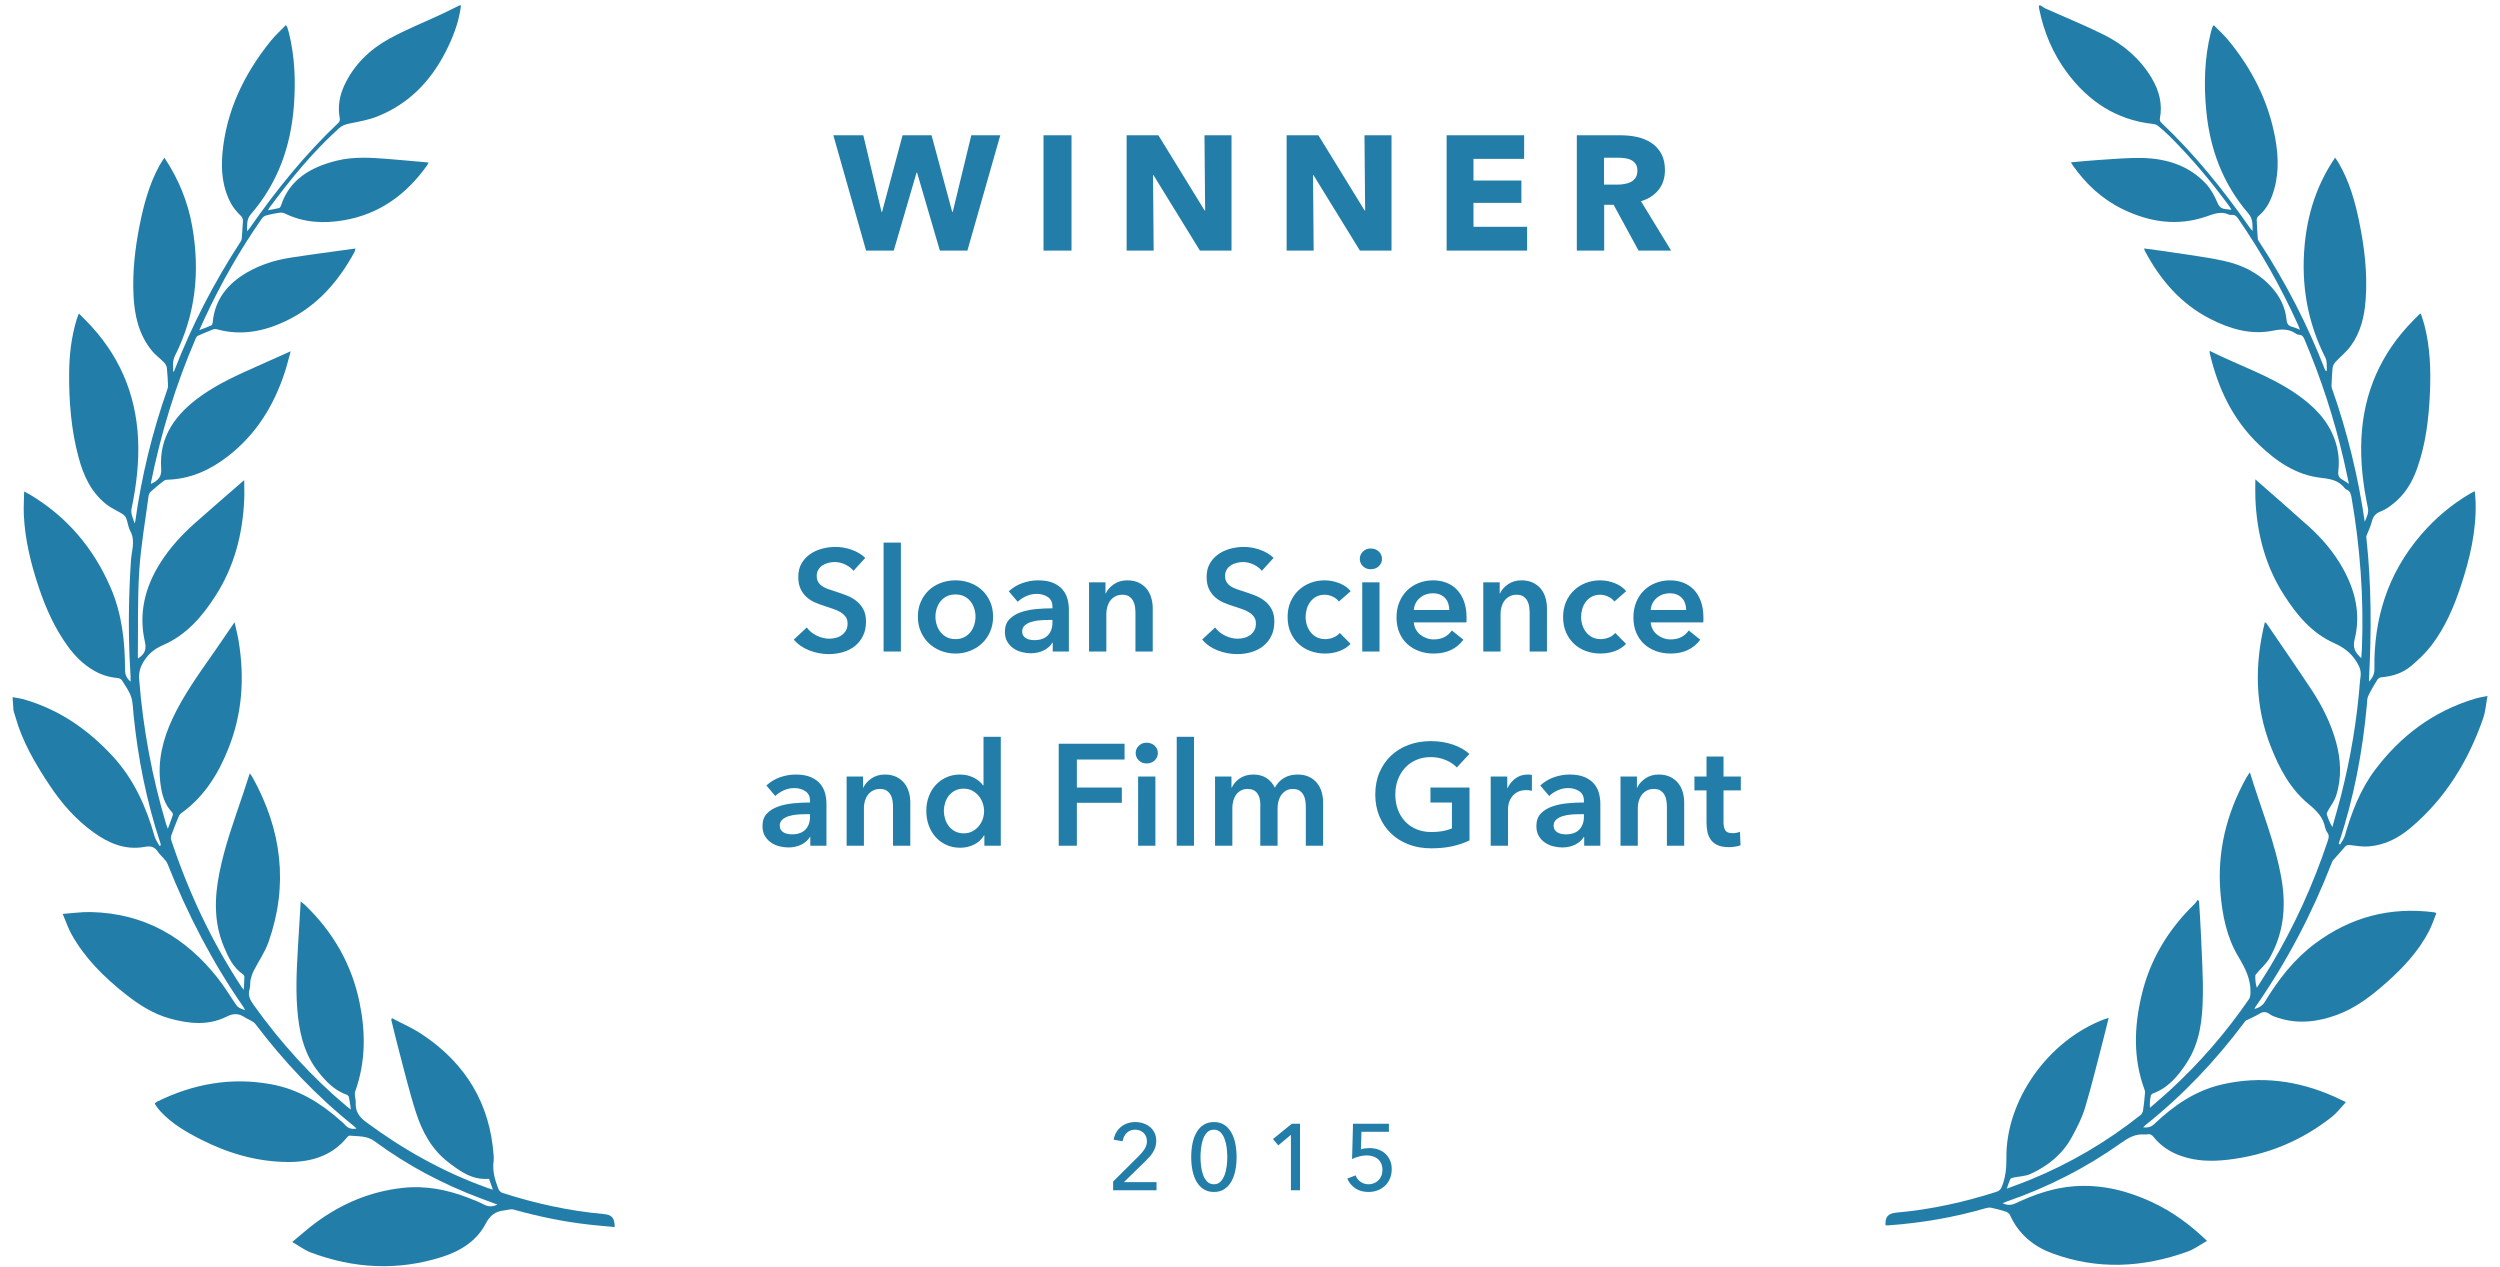 <?xml version="1.0" encoding="UTF-8"?>
<svg width="146px" height="74px" viewBox="0 0 146 74" version="1.1" xmlns="http://www.w3.org/2000/svg" xmlns:xlink="http://www.w3.org/1999/xlink">
    <!-- Generator: Sketch 42 (36781) - http://www.bohemiancoding.com/sketch -->
    <title>Sloan</title>
    <desc>Created with Sketch.</desc>
    <defs></defs>
    <g id="Cloud-v2" stroke="none" stroke-width="1" fill="none" fill-rule="evenodd">
        <g id="Home" transform="translate(-92, -95)" fill="#227EA8">
            <g id="Sloan" transform="translate(90, 95)">
                <g id="Leaves">
                    <path d="M31.505,1.098 C31.316,2.067 30.9,2.956 30.383,3.8 C29.405,5.399 28.063,6.618 26.192,7.222 C25.658,7.395 25.078,7.45 24.514,7.527 C24.279,7.56 24.085,7.609 23.895,7.759 C22.247,9.051 20.839,10.557 19.499,12.128 C19.483,12.148 19.473,12.172 19.431,12.245 C19.67,12.216 19.873,12.199 20.073,12.163 C20.12,12.155 20.174,12.092 20.194,12.043 C20.799,10.543 22.078,9.906 23.63,9.636 C24.664,9.455 25.691,9.606 26.714,9.759 C27.461,9.87 28.206,9.996 28.979,10.119 C28.936,10.186 28.905,10.245 28.864,10.296 C27.567,11.862 25.946,12.917 23.814,13.136 C22.602,13.261 21.438,13.112 20.374,12.49 C20.285,12.438 20.153,12.43 20.043,12.438 C19.796,12.457 19.549,12.49 19.307,12.538 C19.214,12.556 19.107,12.614 19.05,12.685 C17.634,14.435 16.398,16.296 15.315,18.249 C15.199,18.457 15.087,18.667 14.935,18.949 C15.222,18.861 15.445,18.802 15.659,18.721 C15.707,18.702 15.739,18.609 15.75,18.545 C15.963,17.226 16.782,16.343 17.997,15.76 C18.787,15.38 19.641,15.178 20.519,15.102 C21.787,14.994 23.058,14.921 24.364,14.83 C24.334,14.921 24.327,14.98 24.297,15.027 C23.253,16.66 21.933,18.01 20.035,18.762 C18.705,19.289 17.354,19.462 15.964,18.971 C15.894,18.946 15.801,18.945 15.73,18.967 C15.425,19.061 15.124,19.165 14.825,19.275 C14.774,19.293 14.729,19.351 14.703,19.401 C13.339,22.038 12.285,24.784 11.502,27.625 C11.495,27.649 11.505,27.676 11.508,27.701 C11.521,27.699 11.532,27.7 11.54,27.696 C11.922,27.531 12.152,27.342 12.151,26.848 C12.147,24.978 13.234,23.71 14.825,22.754 C15.862,22.131 16.996,21.712 18.133,21.298 C18.794,21.056 19.455,20.814 20.174,20.552 C20.022,20.977 19.897,21.377 19.738,21.766 C18.977,23.629 17.847,25.233 16.103,26.404 C15.002,27.143 13.809,27.594 12.435,27.533 C12.341,27.528 12.232,27.595 12.147,27.653 C11.908,27.816 11.672,27.985 11.447,28.165 C11.379,28.22 11.323,28.314 11.306,28.398 C11.012,29.844 10.65,31.282 10.455,32.74 C10.232,34.409 10.159,36.095 10.022,37.774 C10.02,37.79 10.031,37.807 10.037,37.823 C10.454,37.587 10.566,37.333 10.496,36.877 C10.237,35.199 10.721,33.699 11.73,32.331 C12.344,31.498 13.097,30.786 13.926,30.149 C14.908,29.395 15.901,28.654 16.941,27.868 C16.914,28.277 16.904,28.649 16.861,29.017 C16.629,31.001 16.02,32.859 14.79,34.503 C13.938,35.642 12.955,36.651 11.538,37.151 C11.033,37.329 10.67,37.582 10.359,38.009 C10.112,38.348 10.006,38.655 10.01,39.056 C10.035,41.945 10.365,44.799 10.997,47.624 C11.012,47.691 11.037,47.756 11.073,47.871 C11.202,47.582 11.317,47.336 11.419,47.085 C11.437,47.041 11.413,46.963 11.38,46.923 C10.972,46.428 10.865,45.843 10.826,45.242 C10.738,43.886 11.14,42.643 11.8,41.458 C12.548,40.116 13.539,38.935 14.507,37.738 C14.928,37.217 15.339,36.69 15.801,36.109 C15.861,36.521 15.928,36.877 15.962,37.236 C16.161,39.381 15.882,41.453 14.933,43.428 C14.237,44.876 13.329,46.152 11.892,47.033 C11.81,47.083 11.757,47.191 11.712,47.282 C11.551,47.606 11.395,47.933 11.249,48.264 C11.213,48.345 11.199,48.451 11.221,48.536 C12.009,51.626 13.154,54.588 14.726,57.399 C14.745,57.434 14.774,57.464 14.843,57.557 C14.877,57.262 14.908,57.031 14.927,56.8 C14.93,56.756 14.902,56.694 14.866,56.666 C14.307,56.221 14.071,55.604 13.857,54.974 C13.365,53.525 13.503,52.085 13.897,50.642 C14.323,49.084 14.985,47.608 15.607,46.118 C15.76,45.751 15.905,45.382 16.07,44.975 C16.126,45.067 16.176,45.134 16.21,45.207 C17.705,48.399 17.884,51.63 16.473,54.885 C16.226,55.454 15.815,55.958 15.493,56.498 C15.396,56.66 15.324,56.84 15.272,57.019 C15.223,57.187 15.249,57.378 15.184,57.537 C15.036,57.898 15.167,58.182 15.358,58.492 C16.763,60.776 18.409,62.884 20.363,64.772 C20.419,64.826 20.48,64.876 20.593,64.975 C20.57,64.69 20.558,64.468 20.528,64.247 C20.52,64.191 20.465,64.118 20.411,64.095 C19.708,63.787 19.256,63.238 18.848,62.645 C18.167,61.656 17.945,60.55 17.891,59.393 C17.827,58.026 17.993,56.676 18.165,55.325 C18.276,54.448 18.395,53.571 18.516,52.648 C18.607,52.733 18.687,52.798 18.755,52.873 C20.293,54.575 21.232,56.532 21.531,58.764 C21.769,60.537 21.651,62.264 20.918,63.934 C20.833,64.127 20.927,64.383 20.9,64.606 C20.84,65.101 21.042,65.438 21.435,65.773 C23.484,67.521 25.719,68.993 28.222,70.092 C28.305,70.128 28.389,70.16 28.537,70.221 C28.469,69.969 28.413,69.767 28.359,69.571 C27.38,69.585 26.736,69.036 26.099,68.482 C25.139,67.648 24.652,66.553 24.367,65.391 C24.047,64.087 23.831,62.759 23.576,61.44 C23.477,60.925 23.396,60.406 23.307,59.89 C23.327,59.867 23.347,59.844 23.366,59.821 C23.932,60.176 24.534,60.489 25.057,60.893 C27.492,62.774 28.712,65.22 28.721,68.207 C28.721,68.32 28.723,68.437 28.699,68.548 C28.574,69.115 28.697,69.661 28.863,70.2 C28.891,70.294 28.981,70.404 29.072,70.441 C30.94,71.193 32.865,71.762 34.867,72.086 C35.366,72.167 35.515,72.342 35.484,72.894 C34.975,72.81 34.47,72.733 33.968,72.641 C32.497,72.37 31.068,71.962 29.665,71.464 C29.502,71.406 29.293,71.467 29.106,71.474 C28.58,71.493 28.257,71.719 27.976,72.176 C27.395,73.123 26.429,73.653 25.337,73.922 C22.681,74.576 20.119,74.259 17.664,73.132 C17.314,72.971 17.018,72.707 16.634,72.449 C17.154,72.078 17.594,71.735 18.064,71.435 C19.653,70.419 21.395,69.818 23.319,69.747 C24.633,69.699 25.858,70.03 27.027,70.573 C27.342,70.719 27.659,70.866 27.952,71.047 C28.203,71.201 28.441,71.227 28.742,71.106 C28.415,70.958 28.11,70.821 27.806,70.682 C25.636,69.694 23.641,68.446 21.85,66.922 C21.41,66.547 20.914,66.577 20.421,66.489 C20.374,66.48 20.301,66.528 20.263,66.569 C19.309,67.595 18.073,67.878 16.702,67.772 C14.896,67.633 13.262,67.021 11.738,66.11 C10.905,65.612 10.112,65.073 9.505,64.322 C9.421,64.218 9.349,64.105 9.276,63.993 C9.243,63.943 9.221,63.885 9.187,63.816 C9.246,63.78 9.294,63.74 9.35,63.717 C11.523,62.833 13.754,62.585 16.059,63.178 C17.609,63.577 18.837,64.451 19.913,65.549 C20.001,65.639 20.099,65.722 20.172,65.823 C20.327,66.038 20.532,66.138 20.842,66.106 C20.783,66.041 20.74,65.984 20.687,65.936 C18.631,64.044 16.891,61.915 15.382,59.608 C15.258,59.418 14.985,59.319 14.788,59.17 C14.46,58.921 14.169,58.871 13.735,59.052 C12.632,59.514 11.51,59.32 10.42,58.934 C9.448,58.59 8.653,57.991 7.917,57.319 C6.73,56.235 5.687,55.044 5.018,53.597 C4.846,53.224 4.746,52.821 4.601,52.401 C5.191,52.401 5.715,52.36 6.232,52.407 C9.392,52.697 11.683,54.294 13.367,56.769 C13.682,57.232 13.946,57.727 14.221,58.213 C14.417,58.558 14.408,58.562 14.834,58.757 C14.798,58.672 14.78,58.613 14.749,58.56 C13.118,55.824 11.873,52.934 10.916,49.927 C10.831,49.657 10.56,49.445 10.411,49.188 C10.238,48.889 10.044,48.785 9.653,48.83 C8.508,48.96 7.569,48.473 6.738,47.784 C5.744,46.961 4.986,45.955 4.364,44.86 C3.617,43.546 2.947,42.199 2.644,40.717 C2.619,40.597 2.589,40.479 2.561,40.36 L2.561,39.57 C2.782,39.629 3.011,39.671 3.224,39.749 C5.25,40.491 6.831,41.776 8.136,43.396 C9.303,44.845 9.904,46.518 10.273,48.284 C10.313,48.476 10.434,48.652 10.517,48.835 C10.543,48.826 10.569,48.816 10.595,48.806 C10.591,48.764 10.591,48.721 10.58,48.68 C9.937,46.181 9.618,43.642 9.538,41.073 C9.527,40.723 9.555,40.361 9.468,40.027 C9.379,39.685 9.179,39.366 9.01,39.047 C8.97,38.972 8.861,38.899 8.773,38.885 C8.261,38.806 7.798,38.623 7.38,38.335 C6.802,37.937 6.359,37.423 5.996,36.845 C5.3,35.735 4.86,34.528 4.536,33.28 C4.17,31.871 3.925,30.443 3.961,28.986 C3.972,28.552 4.032,28.119 4.074,27.635 C4.211,27.72 4.289,27.764 4.361,27.814 C6.479,29.279 7.888,31.232 8.716,33.575 C9.276,35.157 9.339,36.794 9.225,38.442 C9.205,38.722 9.291,38.943 9.501,39.146 C9.539,38.655 9.526,38.165 9.541,37.677 C9.599,35.799 9.763,33.929 10.019,32.065 C10.095,31.513 10.363,30.966 10.101,30.385 C9.99,30.14 9.986,29.853 9.906,29.593 C9.874,29.493 9.778,29.397 9.687,29.33 C9.402,29.123 9.077,28.96 8.82,28.727 C7.967,27.954 7.595,26.949 7.386,25.88 C7.064,24.238 7.049,22.581 7.178,20.921 C7.259,19.868 7.452,18.833 7.831,17.836 C7.872,17.728 7.925,17.624 7.987,17.486 C8.137,17.66 8.248,17.788 8.359,17.917 C10.14,19.985 10.981,22.359 10.926,25.026 C10.897,26.404 10.638,27.747 10.262,29.072 C10.177,29.369 10.309,29.618 10.375,29.937 C10.413,29.87 10.42,29.863 10.421,29.855 C10.969,27.251 11.774,24.721 12.835,22.264 C12.863,22.201 12.885,22.131 12.886,22.064 C12.895,21.714 12.908,21.364 12.892,21.015 C12.887,20.901 12.821,20.773 12.744,20.681 C12.538,20.435 12.279,20.225 12.096,19.966 C11.386,18.962 11.219,17.821 11.245,16.645 C11.275,15.279 11.522,13.941 11.88,12.62 C12.204,11.427 12.603,10.262 13.282,9.201 C13.375,9.056 13.486,8.921 13.604,8.761 C14.353,10.077 14.793,11.432 14.945,12.874 C15.224,15.51 14.798,18.018 13.414,20.343 C13.236,20.643 13.267,20.937 13.239,21.281 C13.286,21.233 13.309,21.219 13.318,21.199 C14.52,18.644 15.985,16.232 17.704,13.96 C17.74,13.912 17.773,13.854 17.781,13.798 C17.831,13.469 17.867,13.138 17.919,12.81 C17.942,12.662 17.912,12.56 17.802,12.436 C17.608,12.218 17.426,11.975 17.306,11.715 C16.869,10.768 16.843,9.769 17,8.768 C17.387,6.313 18.575,4.222 20.285,2.382 C20.566,2.079 20.901,1.822 21.226,1.53 C21.268,1.608 21.286,1.629 21.292,1.653 C21.317,1.755 21.344,1.858 21.362,1.961 C21.617,3.404 21.571,4.846 21.357,6.288 C21.013,8.606 20.122,10.687 18.412,12.406 C18.117,12.702 18.163,13.04 18.117,13.379 C18.197,13.32 18.254,13.252 18.31,13.184 C19.99,11.105 21.805,9.145 23.898,7.427 C23.953,7.382 23.994,7.279 23.985,7.209 C23.898,6.513 24.053,5.864 24.396,5.253 C25.032,4.122 26,3.294 27.192,2.745 C28.217,2.273 29.306,1.925 30.365,1.517 C30.711,1.384 31.051,1.238 31.394,1.098 L31.505,1.098 Z" id="Fill-1" transform="translate(19.024, 37.678) rotate(-4) translate(-19.024, -37.678) "></path>
                    <path d="M118.6,1.098 C118.701,1.152 118.797,1.218 118.903,1.258 C120.064,1.683 121.243,2.065 122.382,2.536 C123.595,3.036 124.613,3.803 125.354,4.864 C125.848,5.57 126.107,6.342 126.001,7.203 C125.992,7.273 126.033,7.375 126.089,7.421 C128.179,9.137 129.992,11.096 131.671,13.172 C131.726,13.24 131.783,13.307 131.862,13.365 C131.822,13.015 131.848,12.674 131.547,12.371 C129.934,10.742 129.048,8.78 128.678,6.588 C128.418,5.046 128.348,3.503 128.621,1.955 C128.639,1.852 128.666,1.749 128.692,1.647 C128.698,1.624 128.717,1.603 128.758,1.535 C129.062,1.805 129.374,2.047 129.642,2.327 C131.176,3.932 132.267,5.771 132.805,7.886 C133.092,9.015 133.184,10.154 132.836,11.293 C132.7,11.737 132.489,12.139 132.142,12.473 C132.087,12.525 132.048,12.625 132.055,12.697 C132.092,13.071 132.143,13.443 132.198,13.815 C132.206,13.871 132.255,13.924 132.292,13.973 C134.004,16.236 135.462,18.638 136.656,21.184 C136.663,21.199 136.677,21.211 136.759,21.22 C136.718,20.967 136.749,20.675 136.625,20.467 C135.419,18.455 134.9,16.288 134.95,13.987 C134.99,12.154 135.407,10.409 136.368,8.761 C136.458,8.877 136.545,8.975 136.616,9.082 C137.294,10.091 137.7,11.206 138.022,12.353 C138.442,13.848 138.734,15.363 138.727,16.917 C138.724,17.883 138.574,18.829 138.044,19.673 C137.82,20.028 137.494,20.325 137.227,20.658 C137.152,20.752 137.087,20.879 137.082,20.993 C137.066,21.341 137.08,21.691 137.087,22.04 C137.088,22.099 137.101,22.162 137.125,22.217 C138.196,24.685 139.006,27.229 139.579,29.851 C139.661,29.585 139.792,29.334 139.707,29.037 C139.33,27.713 139.072,26.371 139.044,24.995 C138.99,22.331 139.829,19.959 141.611,17.895 C141.711,17.78 141.809,17.664 141.909,17.549 C141.92,17.536 141.938,17.528 141.994,17.488 C142.083,17.714 142.179,17.926 142.252,18.144 C142.685,19.434 142.818,20.767 142.852,22.111 C142.889,23.606 142.817,25.094 142.409,26.547 C142.18,27.363 141.802,28.111 141.146,28.701 C140.947,28.881 140.731,29.064 140.487,29.174 C140.179,29.312 140.042,29.506 139.989,29.819 C139.94,30.113 139.815,30.395 139.729,30.685 C139.718,30.723 139.737,30.77 139.745,30.813 C140.23,33.525 140.423,36.26 140.467,39.007 C140.468,39.038 140.477,39.07 140.489,39.146 C140.671,38.894 140.768,38.678 140.743,38.394 C140.489,35.482 141.119,32.784 142.918,30.371 C143.672,29.36 144.57,28.487 145.629,27.764 C145.688,27.723 145.752,27.688 145.863,27.621 C145.898,27.851 145.938,28.05 145.958,28.251 C146.123,29.941 145.85,31.592 145.432,33.225 C145.113,34.471 144.69,35.689 143.969,36.782 C143.664,37.245 143.277,37.668 142.875,38.06 C142.42,38.502 141.837,38.747 141.187,38.842 C141.106,38.854 141.001,38.919 140.966,38.986 C140.794,39.315 140.623,39.646 140.491,39.989 C140.431,40.147 140.453,40.335 140.449,40.51 C140.389,43.27 140.07,46 139.378,48.686 C139.374,48.701 139.38,48.72 139.451,48.766 C139.534,48.592 139.655,48.425 139.694,48.243 C139.994,46.844 140.4,45.479 141.196,44.255 C142.537,42.193 144.329,40.614 146.726,39.709 C146.929,39.632 147.145,39.583 147.439,39.497 C147.384,39.974 147.388,40.416 147.276,40.828 C146.593,43.337 145.432,45.612 143.509,47.485 C142.856,48.122 142.082,48.607 141.135,48.749 C140.786,48.801 140.42,48.769 140.064,48.748 C139.917,48.739 139.831,48.755 139.744,48.876 C139.543,49.157 139.321,49.425 139.111,49.701 C139.08,49.743 139.064,49.796 139.049,49.847 C138.107,52.892 136.833,55.805 135.184,58.568 C135.167,58.595 135.161,58.627 135.14,58.686 C135.416,58.587 135.597,58.455 135.72,58.215 C136.41,56.876 137.238,55.626 138.415,54.616 C140.352,52.953 142.615,52.161 145.232,52.322 C145.25,52.323 145.266,52.334 145.346,52.361 C145.229,52.721 145.138,53.094 144.987,53.444 C144.463,54.653 143.638,55.674 142.708,56.622 C141.9,57.446 141.04,58.216 139.95,58.701 C138.872,59.182 137.749,59.399 136.566,59.11 C136.388,59.067 136.2,59.019 136.051,58.925 C135.825,58.781 135.651,58.795 135.438,58.949 C135.213,59.112 134.954,59.233 134.715,59.379 C134.665,59.409 134.629,59.467 134.596,59.517 C133.094,61.846 131.34,63.984 129.271,65.884 C129.227,65.925 129.19,65.973 129.135,66.034 C129.413,66.049 129.604,65.981 129.78,65.787 C130.821,64.646 132.01,63.688 133.554,63.215 C135.777,62.536 137.972,62.679 140.137,63.462 C140.349,63.539 140.558,63.626 140.847,63.739 C140.576,64.072 140.371,64.398 140.092,64.652 C138.419,66.174 136.447,67.162 134.168,67.583 C133.262,67.751 132.358,67.792 131.457,67.545 C130.803,67.365 130.239,67.047 129.79,66.559 C129.681,66.441 129.574,66.38 129.41,66.424 C129.358,66.438 129.301,66.446 129.246,66.445 C128.714,66.437 128.33,66.693 127.94,67.013 C125.995,68.611 123.847,69.912 121.497,70.908 C121.424,70.939 121.354,70.977 121.257,71.024 C121.545,71.143 121.77,71.114 122.023,70.973 C123.07,70.389 124.166,69.914 125.381,69.743 C126.958,69.522 128.467,69.79 129.929,70.345 C131.166,70.815 132.262,71.501 133.32,72.39 C132.94,72.638 132.614,72.923 132.23,73.092 C129.681,74.215 127.043,74.538 124.324,73.735 C123.182,73.398 122.291,72.724 121.736,71.686 C121.691,71.602 121.571,71.527 121.47,71.501 C121.186,71.43 120.895,71.377 120.603,71.337 C120.502,71.324 120.386,71.353 120.287,71.389 C118.483,72.053 116.621,72.506 114.71,72.78 C114.648,72.789 114.585,72.788 114.525,72.791 C114.462,72.296 114.632,72.084 115.115,72.006 C117.115,71.686 119.039,71.118 120.904,70.366 C121.002,70.326 121.097,70.21 121.131,70.11 C121.321,69.555 121.346,68.992 121.296,68.406 C121.007,65.042 123.232,61.369 126.42,59.901 C126.494,59.867 126.571,59.839 126.683,59.794 C126.606,60.228 126.539,60.638 126.462,61.045 C126.206,62.407 125.976,63.774 125.673,65.127 C125.538,65.729 125.284,66.314 125.026,66.883 C124.561,67.908 123.764,68.669 122.753,69.214 C122.469,69.367 122.111,69.395 121.789,69.487 C121.722,69.506 121.629,69.544 121.609,69.596 C121.545,69.755 121.509,69.925 121.443,70.162 C121.927,69.939 122.343,69.759 122.749,69.558 C125.025,68.437 127.081,67.024 128.928,65.335 C129.003,65.267 129.054,65.147 129.062,65.047 C129.09,64.724 129.096,64.4 129.103,64.075 C129.105,63.999 129.1,63.915 129.069,63.847 C128.266,62.07 128.2,60.227 128.507,58.348 C128.848,56.257 129.773,54.426 131.213,52.821 C131.283,52.743 131.33,52.647 131.387,52.559 C131.415,52.583 131.443,52.606 131.471,52.629 C131.553,53.269 131.646,53.908 131.716,54.549 C131.849,55.751 132.017,56.953 132.08,58.159 C132.152,59.52 132.101,60.882 131.394,62.13 C130.951,62.912 130.438,63.632 129.554,64.029 C129.507,64.05 129.461,64.116 129.454,64.165 C129.426,64.388 129.411,64.612 129.453,64.867 C129.804,64.514 130.163,64.168 130.505,63.808 C132.156,62.07 133.579,60.175 134.781,58.131 C134.844,58.024 134.846,57.872 134.84,57.742 C134.809,56.973 134.436,56.345 133.994,55.714 C133.219,54.608 132.881,53.337 132.681,52.036 C132.318,49.672 132.711,47.41 133.726,45.237 C133.774,45.136 133.837,45.041 133.907,44.917 C134.695,46.977 135.682,48.924 136.193,51.037 C136.576,52.615 136.526,54.153 135.823,55.639 C135.665,55.974 135.38,56.255 135.157,56.562 C135.113,56.622 135.049,56.692 135.052,56.754 C135.063,56.978 135.098,57.201 135.192,57.441 C135.415,57.027 135.646,56.616 135.859,56.197 C137.105,53.753 138.056,51.207 138.731,48.568 C138.775,48.397 138.79,48.251 138.662,48.104 C138.594,48.025 138.541,47.922 138.515,47.823 C138.365,47.247 137.962,46.886 137.473,46.539 C136.319,45.719 135.61,44.568 135.025,43.341 C133.923,41.027 133.738,38.617 134.168,36.114 C134.216,36.141 134.253,36.151 134.271,36.174 C135.233,37.395 136.207,38.608 137.152,39.841 C137.843,40.744 138.421,41.715 138.797,42.778 C139.162,43.809 139.289,44.868 139.025,45.938 C138.947,46.253 138.749,46.542 138.611,46.844 C138.581,46.91 138.539,46.996 138.561,47.052 C138.654,47.296 138.769,47.533 138.934,47.77 C139.06,47.155 139.197,46.542 139.309,45.925 C139.718,43.675 139.939,41.408 139.952,39.123 C139.953,39.071 139.955,39.018 139.961,38.966 C139.997,38.637 139.91,38.377 139.701,38.079 C139.339,37.566 138.891,37.268 138.292,37.047 C136.942,36.552 136.008,35.565 135.19,34.472 C133.951,32.815 133.335,30.943 133.113,28.941 C133.074,28.588 133.062,28.233 133.033,27.827 C134.179,28.701 135.277,29.523 136.356,30.368 C137.171,31.007 137.886,31.742 138.453,32.594 C139.3,33.863 139.738,35.245 139.468,36.746 C139.378,37.244 139.556,37.518 139.932,37.811 C139.932,37.609 139.937,37.424 139.931,37.24 C139.837,34.269 139.414,31.339 138.698,28.446 C138.653,28.264 138.587,28.12 138.391,28.053 C138.349,28.038 138.305,28.011 138.277,27.979 C137.912,27.558 137.427,27.494 136.882,27.473 C135.396,27.414 134.201,26.702 133.12,25.807 C131.451,24.427 130.473,22.641 129.859,20.653 C129.849,20.621 129.854,20.585 129.85,20.528 C131.594,21.253 133.433,21.717 135.05,22.671 C136.121,23.303 137.026,24.078 137.511,25.223 C137.753,25.793 137.862,26.388 137.833,26.996 C137.821,27.247 137.886,27.392 138.114,27.495 C138.23,27.546 138.335,27.618 138.504,27.715 C138.357,27.21 138.232,26.758 138.094,26.309 C137.371,23.959 136.452,21.681 135.327,19.477 C135.254,19.333 135.182,19.224 134.992,19.229 C134.931,19.231 134.861,19.208 134.809,19.177 C134.372,18.912 133.94,18.96 133.456,19.093 C132.177,19.444 130.95,19.169 129.772,18.671 C127.947,17.899 126.668,16.568 125.665,14.968 C125.647,14.94 125.641,14.905 125.614,14.828 C125.958,14.85 126.274,14.865 126.589,14.891 C127.818,14.994 129.056,15.051 130.275,15.222 C131.382,15.378 132.4,15.79 133.208,16.58 C133.732,17.092 134.081,17.69 134.198,18.393 C134.238,18.632 134.328,18.754 134.571,18.795 C134.704,18.817 134.831,18.867 135.021,18.922 C134.957,18.791 134.92,18.708 134.877,18.628 C133.751,16.541 132.449,14.558 130.955,12.69 C130.855,12.565 130.759,12.492 130.592,12.518 C130.538,12.527 130.475,12.533 130.427,12.514 C129.933,12.323 129.533,12.533 129.088,12.721 C127.455,13.411 125.812,13.274 124.204,12.627 C122.953,12.124 121.952,11.304 121.125,10.287 C121.087,10.24 121.054,10.189 120.997,10.11 C121.557,10.022 122.086,9.926 122.62,9.856 C123.459,9.746 124.299,9.605 125.143,9.565 C126.573,9.498 127.9,9.825 128.952,10.807 C129.266,11.1 129.504,11.486 129.698,11.866 C129.819,12.104 129.955,12.198 130.205,12.202 C130.305,12.204 130.405,12.214 130.543,12.223 C130.488,12.144 130.454,12.086 130.412,12.036 C129.259,10.662 128.009,9.374 126.644,8.188 C126.413,7.988 126.166,7.802 125.916,7.624 C125.842,7.571 125.732,7.544 125.637,7.54 C123.448,7.458 121.76,6.47 120.408,4.901 C119.496,3.842 118.889,2.628 118.524,1.305 C118.505,1.238 118.5,1.167 118.489,1.098 L118.6,1.098 Z" id="Fill-4" transform="translate(130.976, 37.639) rotate(4) translate(-130.976, -37.639) "></path>
                </g>
                <g id="Text" transform="translate(46.463, 7.683)">
                    <path d="M5.38,25.654 C5.267,25.508 5.109,25.386 4.904,25.288 C4.699,25.189 4.493,25.14 4.286,25.14 C4.162,25.14 4.039,25.156 3.915,25.187 C3.792,25.218 3.68,25.265 3.579,25.33 C3.478,25.394 3.395,25.478 3.331,25.582 C3.266,25.686 3.234,25.811 3.234,25.957 C3.234,26.091 3.262,26.206 3.318,26.302 C3.374,26.397 3.451,26.478 3.549,26.546 C3.648,26.613 3.767,26.672 3.907,26.722 C4.047,26.773 4.201,26.823 4.37,26.874 C4.56,26.935 4.758,27.006 4.963,27.084 C5.168,27.163 5.356,27.266 5.527,27.395 C5.698,27.525 5.838,27.687 5.947,27.884 C6.057,28.08 6.112,28.324 6.112,28.616 C6.112,28.935 6.053,29.214 5.935,29.453 C5.817,29.691 5.66,29.889 5.464,30.046 C5.267,30.203 5.037,30.321 4.774,30.4 C4.51,30.478 4.232,30.517 3.941,30.517 C3.554,30.517 3.175,30.446 2.805,30.303 C2.434,30.16 2.131,29.948 1.896,29.667 L2.653,28.961 C2.799,29.163 2.994,29.322 3.238,29.44 C3.482,29.558 3.722,29.617 3.957,29.617 C4.081,29.617 4.207,29.602 4.336,29.571 C4.465,29.54 4.582,29.488 4.685,29.415 C4.789,29.342 4.873,29.251 4.938,29.142 C5.002,29.032 5.035,28.896 5.035,28.733 C5.035,28.576 4.998,28.446 4.925,28.342 C4.852,28.238 4.754,28.149 4.631,28.073 C4.507,27.997 4.361,27.931 4.193,27.875 L3.663,27.698 C3.483,27.642 3.304,27.575 3.124,27.496 C2.945,27.418 2.784,27.314 2.641,27.185 C2.497,27.056 2.381,26.898 2.291,26.71 C2.202,26.522 2.157,26.288 2.157,26.007 C2.157,25.704 2.22,25.443 2.346,25.225 C2.472,25.006 2.638,24.825 2.842,24.682 C3.047,24.539 3.28,24.432 3.541,24.362 C3.802,24.292 4.067,24.257 4.336,24.257 C4.639,24.257 4.946,24.31 5.258,24.417 C5.569,24.523 5.84,24.683 6.07,24.896 L5.38,25.654 Z M7.138,24.004 L8.148,24.004 L8.148,30.366 L7.138,30.366 L7.138,24.004 Z M9.141,28.33 C9.141,28.01 9.198,27.719 9.313,27.459 C9.428,27.198 9.584,26.975 9.78,26.79 C9.977,26.605 10.21,26.461 10.479,26.36 C10.748,26.26 11.034,26.209 11.337,26.209 C11.64,26.209 11.926,26.26 12.195,26.36 C12.465,26.461 12.697,26.605 12.894,26.79 C13.09,26.975 13.246,27.198 13.361,27.459 C13.476,27.719 13.533,28.01 13.533,28.33 C13.533,28.649 13.476,28.941 13.361,29.205 C13.246,29.468 13.09,29.694 12.894,29.882 C12.697,30.07 12.465,30.217 12.195,30.324 C11.926,30.43 11.64,30.484 11.337,30.484 C11.034,30.484 10.748,30.43 10.479,30.324 C10.21,30.217 9.977,30.07 9.78,29.882 C9.584,29.694 9.428,29.468 9.313,29.205 C9.198,28.941 9.141,28.649 9.141,28.33 Z M10.167,28.33 C10.167,28.487 10.191,28.644 10.239,28.801 C10.287,28.958 10.358,29.098 10.454,29.221 C10.549,29.345 10.67,29.446 10.815,29.524 C10.961,29.603 11.135,29.642 11.337,29.642 C11.539,29.642 11.713,29.603 11.859,29.524 C12.005,29.446 12.125,29.345 12.221,29.221 C12.316,29.098 12.387,28.958 12.435,28.801 C12.483,28.644 12.507,28.487 12.507,28.33 C12.507,28.172 12.483,28.017 12.435,27.863 C12.387,27.708 12.316,27.569 12.221,27.446 C12.125,27.323 12.005,27.223 11.859,27.147 C11.713,27.072 11.539,27.034 11.337,27.034 C11.135,27.034 10.961,27.072 10.815,27.147 C10.67,27.223 10.549,27.323 10.454,27.446 C10.358,27.569 10.287,27.708 10.239,27.863 C10.191,28.017 10.167,28.172 10.167,28.33 Z M17.017,29.853 L16.992,29.853 C16.891,30.032 16.728,30.179 16.504,30.294 C16.279,30.409 16.024,30.467 15.738,30.467 C15.575,30.467 15.406,30.446 15.229,30.404 C15.052,30.362 14.889,30.292 14.741,30.193 C14.592,30.095 14.469,29.966 14.371,29.806 C14.272,29.646 14.223,29.449 14.223,29.213 C14.223,28.91 14.309,28.669 14.48,28.489 C14.651,28.31 14.871,28.172 15.14,28.077 C15.41,27.982 15.708,27.919 16.037,27.888 C16.365,27.857 16.686,27.841 17,27.841 L17,27.74 C17,27.488 16.909,27.302 16.727,27.181 C16.544,27.06 16.327,27 16.075,27 C15.861,27 15.657,27.045 15.46,27.135 C15.264,27.224 15.101,27.334 14.972,27.463 L14.45,26.849 C14.68,26.635 14.946,26.475 15.246,26.369 C15.546,26.262 15.85,26.209 16.159,26.209 C16.518,26.209 16.814,26.26 17.046,26.36 C17.279,26.461 17.463,26.593 17.598,26.756 C17.732,26.919 17.826,27.101 17.879,27.303 C17.933,27.505 17.959,27.707 17.959,27.909 L17.959,30.366 L17.017,30.366 L17.017,29.853 Z M17,28.523 L16.773,28.523 C16.61,28.523 16.439,28.53 16.26,28.544 C16.08,28.558 15.915,28.589 15.763,28.637 C15.612,28.684 15.485,28.752 15.385,28.839 C15.284,28.926 15.233,29.045 15.233,29.196 C15.233,29.292 15.254,29.372 15.296,29.436 C15.338,29.501 15.393,29.552 15.46,29.592 C15.528,29.631 15.603,29.659 15.687,29.676 C15.772,29.693 15.856,29.701 15.94,29.701 C16.288,29.701 16.551,29.609 16.731,29.423 C16.91,29.238 17,28.986 17,28.666 L17,28.523 Z M19.137,26.327 L20.097,26.327 L20.097,26.975 L20.114,26.975 C20.203,26.773 20.359,26.595 20.581,26.44 C20.802,26.286 21.064,26.209 21.367,26.209 C21.631,26.209 21.857,26.255 22.045,26.348 C22.233,26.44 22.387,26.562 22.508,26.714 C22.628,26.865 22.716,27.039 22.773,27.236 C22.829,27.432 22.857,27.634 22.857,27.841 L22.857,30.366 L21.847,30.366 L21.847,28.128 C21.847,28.01 21.839,27.886 21.822,27.757 C21.805,27.628 21.768,27.512 21.712,27.408 C21.656,27.304 21.579,27.219 21.481,27.151 C21.383,27.084 21.252,27.05 21.09,27.05 C20.927,27.05 20.787,27.083 20.669,27.147 C20.551,27.212 20.454,27.295 20.379,27.395 C20.303,27.496 20.245,27.613 20.206,27.745 C20.167,27.877 20.147,28.01 20.147,28.144 L20.147,30.366 L19.137,30.366 L19.137,26.327 Z M29.227,25.654 C29.114,25.508 28.956,25.386 28.751,25.288 C28.546,25.189 28.34,25.14 28.133,25.14 C28.009,25.14 27.886,25.156 27.762,25.187 C27.639,25.218 27.527,25.265 27.426,25.33 C27.325,25.394 27.242,25.478 27.178,25.582 C27.113,25.686 27.081,25.811 27.081,25.957 C27.081,26.091 27.109,26.206 27.165,26.302 C27.221,26.397 27.298,26.478 27.396,26.546 C27.495,26.613 27.614,26.672 27.754,26.722 C27.894,26.773 28.049,26.823 28.217,26.874 C28.408,26.935 28.605,27.006 28.81,27.084 C29.015,27.163 29.203,27.266 29.374,27.395 C29.545,27.525 29.685,27.687 29.795,27.884 C29.904,28.08 29.959,28.324 29.959,28.616 C29.959,28.935 29.9,29.214 29.782,29.453 C29.664,29.691 29.507,29.889 29.311,30.046 C29.114,30.203 28.884,30.321 28.621,30.4 C28.357,30.478 28.079,30.517 27.788,30.517 C27.401,30.517 27.022,30.446 26.652,30.303 C26.281,30.16 25.979,29.948 25.743,29.667 L26.5,28.961 C26.646,29.163 26.841,29.322 27.085,29.44 C27.329,29.558 27.569,29.617 27.805,29.617 C27.928,29.617 28.054,29.602 28.183,29.571 C28.312,29.54 28.429,29.488 28.532,29.415 C28.636,29.342 28.72,29.251 28.785,29.142 C28.849,29.032 28.882,28.896 28.882,28.733 C28.882,28.576 28.845,28.446 28.772,28.342 C28.699,28.238 28.601,28.149 28.478,28.073 C28.354,27.997 28.208,27.931 28.04,27.875 L27.51,27.698 C27.33,27.642 27.151,27.575 26.971,27.496 C26.792,27.418 26.631,27.314 26.488,27.185 C26.345,27.056 26.228,26.898 26.138,26.71 C26.049,26.522 26.004,26.288 26.004,26.007 C26.004,25.704 26.067,25.443 26.193,25.225 C26.319,25.006 26.485,24.825 26.69,24.682 C26.894,24.539 27.127,24.432 27.388,24.362 C27.649,24.292 27.914,24.257 28.183,24.257 C28.486,24.257 28.793,24.31 29.105,24.417 C29.416,24.523 29.687,24.683 29.917,24.896 L29.227,25.654 Z M33.728,27.446 C33.65,27.334 33.532,27.24 33.375,27.164 C33.218,27.088 33.058,27.05 32.895,27.05 C32.71,27.05 32.548,27.088 32.407,27.164 C32.267,27.24 32.151,27.339 32.058,27.463 C31.966,27.586 31.897,27.725 31.852,27.879 C31.807,28.034 31.785,28.189 31.785,28.346 C31.785,28.503 31.808,28.659 31.856,28.813 C31.904,28.968 31.975,29.106 32.071,29.23 C32.166,29.353 32.285,29.453 32.428,29.529 C32.571,29.604 32.738,29.642 32.929,29.642 C33.086,29.642 33.243,29.611 33.4,29.55 C33.557,29.488 33.684,29.398 33.779,29.28 L34.41,29.92 C34.242,30.099 34.027,30.238 33.766,30.336 C33.505,30.435 33.224,30.484 32.921,30.484 C32.623,30.484 32.341,30.436 32.075,30.341 C31.808,30.245 31.576,30.105 31.377,29.92 C31.177,29.735 31.02,29.51 30.905,29.247 C30.79,28.983 30.733,28.683 30.733,28.346 C30.733,28.021 30.79,27.726 30.905,27.463 C31.02,27.199 31.176,26.975 31.372,26.79 C31.569,26.605 31.797,26.461 32.058,26.36 C32.319,26.26 32.598,26.209 32.895,26.209 C33.193,26.209 33.48,26.265 33.758,26.377 C34.036,26.49 34.256,26.644 34.418,26.84 L33.728,27.446 Z M35.092,26.327 L36.101,26.327 L36.101,30.366 L35.092,30.366 L35.092,26.327 Z M34.949,24.955 C34.949,24.793 35.009,24.651 35.129,24.53 C35.25,24.41 35.403,24.349 35.588,24.349 C35.773,24.349 35.929,24.407 36.055,24.522 C36.181,24.637 36.244,24.781 36.244,24.955 C36.244,25.129 36.181,25.274 36.055,25.389 C35.929,25.504 35.773,25.561 35.588,25.561 C35.403,25.561 35.25,25.501 35.129,25.38 C35.009,25.26 34.949,25.118 34.949,24.955 Z M40.174,27.942 C40.174,27.813 40.156,27.69 40.119,27.572 C40.083,27.454 40.025,27.351 39.947,27.261 C39.868,27.171 39.769,27.1 39.648,27.046 C39.527,26.993 39.386,26.966 39.223,26.966 C38.92,26.966 38.664,27.057 38.453,27.24 C38.243,27.422 38.126,27.656 38.104,27.942 L40.174,27.942 Z M41.184,28.397 L41.184,28.531 C41.184,28.576 41.181,28.621 41.175,28.666 L38.104,28.666 C38.115,28.812 38.153,28.945 38.218,29.066 C38.282,29.186 38.368,29.29 38.474,29.377 C38.581,29.464 38.701,29.533 38.836,29.583 C38.971,29.634 39.111,29.659 39.257,29.659 C39.509,29.659 39.722,29.613 39.896,29.52 C40.07,29.428 40.213,29.3 40.325,29.137 L40.999,29.676 C40.6,30.214 40.023,30.484 39.265,30.484 C38.951,30.484 38.662,30.435 38.399,30.336 C38.135,30.238 37.906,30.099 37.713,29.92 C37.519,29.74 37.368,29.52 37.258,29.259 C37.149,28.998 37.094,28.703 37.094,28.372 C37.094,28.046 37.149,27.75 37.258,27.484 C37.368,27.217 37.518,26.99 37.709,26.802 C37.899,26.614 38.125,26.468 38.386,26.365 C38.647,26.261 38.929,26.209 39.232,26.209 C39.512,26.209 39.772,26.255 40.01,26.348 C40.248,26.44 40.455,26.578 40.628,26.76 C40.802,26.943 40.938,27.17 41.037,27.442 C41.135,27.714 41.184,28.032 41.184,28.397 Z M42.16,26.327 L43.119,26.327 L43.119,26.975 L43.136,26.975 C43.226,26.773 43.381,26.595 43.603,26.44 C43.825,26.286 44.087,26.209 44.39,26.209 C44.653,26.209 44.879,26.255 45.067,26.348 C45.255,26.44 45.409,26.562 45.53,26.714 C45.651,26.865 45.739,27.039 45.795,27.236 C45.851,27.432 45.879,27.634 45.879,27.841 L45.879,30.366 L44.869,30.366 L44.869,28.128 C44.869,28.01 44.861,27.886 44.844,27.757 C44.827,27.628 44.791,27.512 44.735,27.408 C44.679,27.304 44.602,27.219 44.503,27.151 C44.405,27.084 44.275,27.05 44.112,27.05 C43.949,27.05 43.809,27.083 43.691,27.147 C43.574,27.212 43.477,27.295 43.401,27.395 C43.325,27.496 43.268,27.613 43.229,27.745 C43.189,27.877 43.17,28.01 43.17,28.144 L43.17,30.366 L42.16,30.366 L42.16,26.327 Z M49.817,27.446 C49.739,27.334 49.621,27.24 49.464,27.164 C49.307,27.088 49.147,27.05 48.984,27.05 C48.799,27.05 48.636,27.088 48.496,27.164 C48.356,27.24 48.239,27.339 48.147,27.463 C48.054,27.586 47.986,27.725 47.941,27.879 C47.896,28.034 47.873,28.189 47.873,28.346 C47.873,28.503 47.897,28.659 47.945,28.813 C47.993,28.968 48.064,29.106 48.16,29.23 C48.255,29.353 48.374,29.453 48.517,29.529 C48.66,29.604 48.827,29.642 49.018,29.642 C49.175,29.642 49.332,29.611 49.489,29.55 C49.646,29.488 49.772,29.398 49.868,29.28 L50.499,29.92 C50.33,30.099 50.116,30.238 49.855,30.336 C49.594,30.435 49.312,30.484 49.009,30.484 C48.712,30.484 48.43,30.436 48.164,30.341 C47.897,30.245 47.664,30.105 47.465,29.92 C47.266,29.735 47.109,29.51 46.994,29.247 C46.879,28.983 46.822,28.683 46.822,28.346 C46.822,28.021 46.879,27.726 46.994,27.463 C47.109,27.199 47.265,26.975 47.461,26.79 C47.657,26.605 47.886,26.461 48.147,26.36 C48.408,26.26 48.687,26.209 48.984,26.209 C49.281,26.209 49.569,26.265 49.847,26.377 C50.124,26.49 50.345,26.644 50.507,26.84 L49.817,27.446 Z M54.008,27.942 C54.008,27.813 53.989,27.69 53.953,27.572 C53.917,27.454 53.859,27.351 53.78,27.261 C53.702,27.171 53.602,27.1 53.482,27.046 C53.361,26.993 53.22,26.966 53.057,26.966 C52.754,26.966 52.497,27.057 52.287,27.24 C52.077,27.422 51.96,27.656 51.938,27.942 L54.008,27.942 Z M55.017,28.397 L55.017,28.531 C55.017,28.576 55.015,28.621 55.009,28.666 L51.938,28.666 C51.949,28.812 51.987,28.945 52.051,29.066 C52.116,29.186 52.201,29.29 52.308,29.377 C52.415,29.464 52.535,29.533 52.67,29.583 C52.804,29.634 52.945,29.659 53.09,29.659 C53.343,29.659 53.556,29.613 53.73,29.52 C53.904,29.428 54.047,29.3 54.159,29.137 L54.832,29.676 C54.434,30.214 53.856,30.484 53.099,30.484 C52.785,30.484 52.496,30.435 52.232,30.336 C51.969,30.238 51.74,30.099 51.546,29.92 C51.353,29.74 51.201,29.52 51.092,29.259 C50.983,28.998 50.928,28.703 50.928,28.372 C50.928,28.046 50.983,27.75 51.092,27.484 C51.201,27.217 51.351,26.99 51.542,26.802 C51.733,26.614 51.959,26.468 52.22,26.365 C52.48,26.261 52.762,26.209 53.065,26.209 C53.346,26.209 53.605,26.255 53.844,26.348 C54.082,26.44 54.288,26.578 54.462,26.76 C54.636,26.943 54.772,27.17 54.87,27.442 C54.968,27.714 55.017,28.032 55.017,28.397 Z M2.859,41.194 L2.834,41.194 C2.733,41.374 2.57,41.521 2.346,41.636 C2.122,41.751 1.866,41.808 1.58,41.808 C1.418,41.808 1.248,41.787 1.071,41.745 C0.895,41.703 0.732,41.633 0.583,41.535 C0.435,41.437 0.311,41.308 0.213,41.148 C0.115,40.988 0.066,40.79 0.066,40.555 C0.066,40.252 0.151,40.01 0.322,39.831 C0.493,39.651 0.714,39.514 0.983,39.419 C1.252,39.323 1.551,39.26 1.879,39.229 C2.207,39.198 2.528,39.183 2.842,39.183 L2.842,39.082 C2.842,38.83 2.751,38.643 2.569,38.522 C2.387,38.402 2.169,38.341 1.917,38.341 C1.704,38.341 1.499,38.386 1.303,38.476 C1.106,38.566 0.944,38.675 0.815,38.804 L0.293,38.19 C0.523,37.977 0.788,37.817 1.088,37.71 C1.388,37.604 1.692,37.55 2.001,37.55 C2.36,37.55 2.656,37.601 2.889,37.702 C3.122,37.803 3.305,37.935 3.44,38.097 C3.575,38.26 3.669,38.442 3.722,38.644 C3.775,38.846 3.802,39.048 3.802,39.25 L3.802,41.707 L2.859,41.707 L2.859,41.194 Z M2.842,39.865 L2.615,39.865 C2.453,39.865 2.282,39.872 2.102,39.886 C1.922,39.9 1.757,39.93 1.606,39.978 C1.454,40.026 1.328,40.093 1.227,40.18 C1.126,40.267 1.075,40.386 1.075,40.538 C1.075,40.633 1.096,40.713 1.139,40.778 C1.181,40.842 1.235,40.894 1.303,40.933 C1.37,40.972 1.446,41 1.53,41.017 C1.614,41.034 1.698,41.043 1.782,41.043 C2.13,41.043 2.394,40.95 2.573,40.765 C2.753,40.58 2.842,40.327 2.842,40.008 L2.842,39.865 Z M4.98,37.668 L5.939,37.668 L5.939,38.316 L5.956,38.316 C6.046,38.114 6.201,37.936 6.423,37.782 C6.645,37.628 6.907,37.55 7.21,37.55 C7.473,37.55 7.699,37.597 7.887,37.689 C8.075,37.782 8.229,37.904 8.35,38.055 C8.47,38.207 8.559,38.381 8.615,38.577 C8.671,38.773 8.699,38.975 8.699,39.183 L8.699,41.707 L7.689,41.707 L7.689,39.469 C7.689,39.351 7.681,39.228 7.664,39.099 C7.647,38.97 7.611,38.853 7.555,38.75 C7.499,38.646 7.421,38.56 7.323,38.493 C7.225,38.426 7.095,38.392 6.932,38.392 C6.769,38.392 6.629,38.424 6.511,38.489 C6.393,38.553 6.297,38.636 6.221,38.737 C6.145,38.838 6.088,38.954 6.048,39.086 C6.009,39.218 5.99,39.351 5.99,39.486 L5.99,41.707 L4.98,41.707 L4.98,37.668 Z M13.983,41.707 L13.024,41.707 L13.024,41.101 L13.007,41.101 C12.867,41.337 12.672,41.517 12.423,41.64 C12.173,41.763 11.905,41.825 11.619,41.825 C11.31,41.825 11.034,41.768 10.79,41.653 C10.546,41.538 10.339,41.383 10.167,41.19 C9.996,40.996 9.865,40.769 9.772,40.508 C9.679,40.247 9.633,39.968 9.633,39.671 C9.633,39.374 9.681,39.096 9.776,38.838 C9.872,38.58 10.006,38.355 10.18,38.165 C10.354,37.974 10.562,37.824 10.803,37.715 C11.044,37.605 11.308,37.55 11.594,37.55 C11.779,37.55 11.944,37.572 12.09,37.614 C12.236,37.656 12.364,37.708 12.473,37.769 C12.582,37.831 12.676,37.898 12.755,37.971 C12.833,38.044 12.898,38.114 12.948,38.182 L12.974,38.182 L12.974,35.346 L13.983,35.346 L13.983,41.707 Z M10.66,39.671 C10.66,39.828 10.684,39.985 10.731,40.142 C10.779,40.299 10.85,40.44 10.946,40.563 C11.041,40.686 11.162,40.787 11.308,40.866 C11.453,40.944 11.625,40.984 11.821,40.984 C12.006,40.984 12.172,40.946 12.317,40.87 C12.463,40.794 12.588,40.695 12.692,40.571 C12.796,40.448 12.874,40.309 12.927,40.155 C12.981,40.001 13.007,39.845 13.007,39.688 C13.007,39.531 12.981,39.374 12.927,39.217 C12.874,39.06 12.796,38.919 12.692,38.796 C12.588,38.672 12.463,38.571 12.317,38.493 C12.172,38.414 12.006,38.375 11.821,38.375 C11.625,38.375 11.453,38.413 11.308,38.489 C11.162,38.564 11.041,38.664 10.946,38.787 C10.85,38.911 10.779,39.05 10.731,39.204 C10.684,39.358 10.66,39.514 10.66,39.671 Z M17.366,35.75 L21.212,35.75 L21.212,36.675 L18.426,36.675 L18.426,38.308 L21.052,38.308 L21.052,39.2 L18.426,39.2 L18.426,41.707 L17.366,41.707 L17.366,35.75 Z M22.003,37.668 L23.012,37.668 L23.012,41.707 L22.003,41.707 L22.003,37.668 Z M21.86,36.297 C21.86,36.134 21.92,35.992 22.04,35.872 C22.161,35.751 22.314,35.691 22.499,35.691 C22.684,35.691 22.84,35.748 22.966,35.863 C23.092,35.978 23.155,36.123 23.155,36.297 C23.155,36.471 23.092,36.615 22.966,36.73 C22.84,36.845 22.684,36.903 22.499,36.903 C22.314,36.903 22.161,36.842 22.04,36.722 C21.92,36.601 21.86,36.459 21.86,36.297 Z M24.258,35.346 L25.267,35.346 L25.267,41.707 L24.258,41.707 L24.258,35.346 Z M31.318,37.55 C31.581,37.55 31.807,37.597 31.995,37.689 C32.183,37.782 32.337,37.904 32.458,38.055 C32.578,38.207 32.667,38.381 32.723,38.577 C32.779,38.773 32.807,38.975 32.807,39.183 L32.807,41.707 L31.797,41.707 L31.797,39.469 C31.797,39.351 31.789,39.228 31.772,39.099 C31.755,38.97 31.719,38.853 31.663,38.75 C31.607,38.646 31.529,38.56 31.431,38.493 C31.333,38.426 31.203,38.392 31.04,38.392 C30.883,38.392 30.748,38.426 30.636,38.493 C30.524,38.56 30.431,38.647 30.358,38.754 C30.285,38.86 30.232,38.98 30.198,39.111 C30.165,39.243 30.148,39.374 30.148,39.503 L30.148,41.707 L29.138,41.707 L29.138,39.267 C29.138,39.015 29.078,38.806 28.957,38.64 C28.837,38.475 28.647,38.392 28.389,38.392 C28.238,38.392 28.106,38.424 27.994,38.489 C27.882,38.553 27.79,38.636 27.72,38.737 C27.65,38.838 27.597,38.954 27.56,39.086 C27.524,39.218 27.506,39.351 27.506,39.486 L27.506,41.707 L26.496,41.707 L26.496,37.668 L27.455,37.668 L27.455,38.316 L27.472,38.316 C27.517,38.215 27.577,38.12 27.653,38.03 C27.729,37.94 27.819,37.859 27.922,37.786 C28.026,37.713 28.145,37.656 28.28,37.614 C28.415,37.572 28.563,37.55 28.726,37.55 C29.04,37.55 29.301,37.621 29.508,37.761 C29.716,37.901 29.876,38.086 29.988,38.316 C30.123,38.069 30.302,37.88 30.527,37.748 C30.751,37.616 31.015,37.55 31.318,37.55 Z M41.356,41.396 C41.053,41.542 40.721,41.655 40.359,41.737 C39.997,41.818 39.581,41.859 39.11,41.859 C38.627,41.859 38.187,41.782 37.788,41.627 C37.39,41.473 37.048,41.257 36.762,40.979 C36.476,40.702 36.253,40.371 36.093,39.987 C35.933,39.602 35.853,39.177 35.853,38.712 C35.853,38.235 35.936,37.804 36.101,37.42 C36.267,37.036 36.494,36.709 36.783,36.44 C37.072,36.17 37.413,35.963 37.805,35.817 C38.198,35.671 38.624,35.598 39.084,35.598 C39.561,35.598 39.997,35.667 40.393,35.804 C40.788,35.942 41.107,36.123 41.348,36.347 L40.616,37.138 C40.464,36.97 40.253,36.827 39.98,36.709 C39.708,36.591 39.413,36.532 39.093,36.532 C38.779,36.532 38.494,36.588 38.239,36.701 C37.983,36.813 37.766,36.967 37.587,37.163 C37.407,37.36 37.268,37.59 37.17,37.853 C37.072,38.117 37.023,38.403 37.023,38.712 C37.023,39.031 37.072,39.325 37.17,39.591 C37.268,39.858 37.408,40.089 37.591,40.285 C37.773,40.482 37.995,40.634 38.255,40.744 C38.516,40.853 38.812,40.908 39.143,40.908 C39.598,40.908 39.993,40.838 40.33,40.698 L40.33,39.183 L39.076,39.183 L39.076,38.308 L41.356,38.308 L41.356,41.396 Z M42.593,37.668 L43.561,37.668 L43.561,38.341 L43.578,38.341 C43.69,38.106 43.847,37.915 44.049,37.769 C44.251,37.623 44.487,37.55 44.756,37.55 C44.795,37.55 44.837,37.552 44.882,37.555 C44.927,37.557 44.966,37.565 45,37.576 L45,38.501 C44.932,38.485 44.875,38.473 44.827,38.468 C44.78,38.462 44.733,38.459 44.688,38.459 C44.458,38.459 44.273,38.501 44.133,38.585 C43.993,38.67 43.883,38.771 43.805,38.888 C43.726,39.006 43.673,39.127 43.645,39.25 C43.617,39.374 43.603,39.472 43.603,39.545 L43.603,41.707 L42.593,41.707 L42.593,37.668 Z M48.054,41.194 L48.029,41.194 C47.928,41.374 47.765,41.521 47.541,41.636 C47.317,41.751 47.061,41.808 46.775,41.808 C46.613,41.808 46.443,41.787 46.266,41.745 C46.09,41.703 45.927,41.633 45.778,41.535 C45.63,41.437 45.506,41.308 45.408,41.148 C45.31,40.988 45.261,40.79 45.261,40.555 C45.261,40.252 45.346,40.01 45.517,39.831 C45.688,39.651 45.909,39.514 46.178,39.419 C46.447,39.323 46.746,39.26 47.074,39.229 C47.402,39.198 47.723,39.183 48.038,39.183 L48.038,39.082 C48.038,38.83 47.946,38.643 47.764,38.522 C47.582,38.402 47.364,38.341 47.112,38.341 C46.899,38.341 46.694,38.386 46.498,38.476 C46.301,38.566 46.139,38.675 46.01,38.804 L45.488,38.19 C45.718,37.977 45.983,37.817 46.283,37.71 C46.583,37.604 46.887,37.55 47.196,37.55 C47.555,37.55 47.851,37.601 48.084,37.702 C48.317,37.803 48.5,37.935 48.635,38.097 C48.77,38.26 48.864,38.442 48.917,38.644 C48.97,38.846 48.997,39.048 48.997,39.25 L48.997,41.707 L48.054,41.707 L48.054,41.194 Z M48.038,39.865 L47.81,39.865 C47.648,39.865 47.477,39.872 47.297,39.886 C47.117,39.9 46.952,39.93 46.801,39.978 C46.649,40.026 46.523,40.093 46.422,40.18 C46.321,40.267 46.27,40.386 46.27,40.538 C46.27,40.633 46.291,40.713 46.334,40.778 C46.376,40.842 46.43,40.894 46.498,40.933 C46.565,40.972 46.641,41 46.725,41.017 C46.809,41.034 46.893,41.043 46.977,41.043 C47.325,41.043 47.589,40.95 47.768,40.765 C47.948,40.58 48.038,40.327 48.038,40.008 L48.038,39.865 Z M50.175,37.668 L51.134,37.668 L51.134,38.316 L51.151,38.316 C51.241,38.114 51.396,37.936 51.618,37.782 C51.84,37.628 52.102,37.55 52.405,37.55 C52.668,37.55 52.894,37.597 53.082,37.689 C53.27,37.782 53.424,37.904 53.545,38.055 C53.665,38.207 53.754,38.381 53.81,38.577 C53.866,38.773 53.894,38.975 53.894,39.183 L53.894,41.707 L52.884,41.707 L52.884,39.469 C52.884,39.351 52.876,39.228 52.859,39.099 C52.842,38.97 52.806,38.853 52.75,38.75 C52.694,38.646 52.616,38.56 52.518,38.493 C52.42,38.426 52.29,38.392 52.127,38.392 C51.964,38.392 51.824,38.424 51.706,38.489 C51.588,38.553 51.492,38.636 51.416,38.737 C51.34,38.838 51.283,38.954 51.243,39.086 C51.204,39.218 51.185,39.351 51.185,39.486 L51.185,41.707 L50.175,41.707 L50.175,37.668 Z M54.492,38.476 L54.492,37.668 L55.198,37.668 L55.198,36.499 L56.191,36.499 L56.191,37.668 L57.201,37.668 L57.201,38.476 L56.191,38.476 L56.191,40.353 C56.191,40.532 56.224,40.681 56.288,40.799 C56.353,40.916 56.497,40.975 56.721,40.975 C56.789,40.975 56.862,40.968 56.94,40.954 C57.019,40.94 57.089,40.919 57.151,40.891 L57.184,41.682 C57.094,41.716 56.988,41.742 56.864,41.762 C56.741,41.782 56.623,41.791 56.511,41.791 C56.242,41.791 56.023,41.754 55.855,41.678 C55.686,41.602 55.553,41.498 55.455,41.367 C55.357,41.235 55.29,41.083 55.253,40.912 C55.217,40.741 55.198,40.557 55.198,40.361 L55.198,38.476 L54.492,38.476 Z" id="Sloan-Science-and-Fi"></path>
                    <path d="M12.033,6.951 L10.425,6.951 L9.093,2.395 L9.065,2.395 L7.733,6.951 L6.116,6.951 L4.204,0.217 L5.954,0.217 L7.02,4.697 L7.048,4.697 L8.247,0.217 L9.94,0.217 L11.148,4.697 L11.176,4.697 L12.261,0.217 L13.954,0.217 L12.033,6.951 Z M16.478,6.951 L16.478,0.217 L18.114,0.217 L18.114,6.951 L16.478,6.951 Z M25.612,6.951 L22.901,2.547 L22.873,2.547 L22.911,6.951 L21.332,6.951 L21.332,0.217 L23.187,0.217 L25.888,4.611 L25.917,4.611 L25.879,0.217 L27.458,0.217 L27.458,6.951 L25.612,6.951 Z M34.956,6.951 L32.245,2.547 L32.217,2.547 L32.255,6.951 L30.676,6.951 L30.676,0.217 L32.531,0.217 L35.232,4.611 L35.261,4.611 L35.223,0.217 L36.802,0.217 L36.802,6.951 L34.956,6.951 Z M40.02,6.951 L40.02,0.217 L44.547,0.217 L44.547,1.596 L41.589,1.596 L41.589,2.861 L44.386,2.861 L44.386,4.164 L41.589,4.164 L41.589,5.562 L44.719,5.562 L44.719,6.951 L40.02,6.951 Z M51.228,6.951 L49.773,4.278 L49.221,4.278 L49.221,6.951 L47.623,6.951 L47.623,0.217 L50.191,0.217 C50.515,0.217 50.83,0.25 51.138,0.316 C51.445,0.383 51.721,0.496 51.965,0.654 C52.209,0.813 52.404,1.022 52.55,1.282 C52.696,1.542 52.769,1.865 52.769,2.252 C52.769,2.709 52.645,3.092 52.398,3.403 C52.151,3.714 51.808,3.936 51.371,4.069 L53.13,6.951 L51.228,6.951 Z M51.161,2.281 C51.161,2.122 51.128,1.994 51.061,1.895 C50.995,1.797 50.909,1.721 50.805,1.667 C50.7,1.613 50.583,1.577 50.453,1.558 C50.323,1.539 50.197,1.529 50.077,1.529 L49.211,1.529 L49.211,3.099 L49.982,3.099 C50.115,3.099 50.251,3.088 50.391,3.065 C50.53,3.043 50.657,3.004 50.771,2.947 C50.885,2.89 50.979,2.807 51.052,2.699 C51.125,2.591 51.161,2.452 51.161,2.281 Z" id="WINNER"></path>
                    <path d="M23.078,61.829 L20.543,61.829 L20.543,61.319 L22.09,59.782 C22.207,59.662 22.308,59.535 22.392,59.404 C22.476,59.272 22.518,59.124 22.518,58.959 C22.518,58.857 22.5,58.764 22.463,58.682 C22.427,58.6 22.377,58.529 22.315,58.471 C22.253,58.412 22.18,58.367 22.096,58.336 C22.012,58.305 21.922,58.29 21.827,58.29 C21.629,58.29 21.466,58.353 21.338,58.479 C21.21,58.605 21.13,58.767 21.097,58.965 L20.576,58.877 C20.598,58.73 20.644,58.594 20.716,58.468 C20.787,58.342 20.877,58.232 20.987,58.139 C21.097,58.045 21.224,57.973 21.369,57.922 C21.513,57.871 21.668,57.845 21.832,57.845 C21.993,57.845 22.148,57.869 22.296,57.916 C22.444,57.964 22.575,58.034 22.688,58.125 C22.802,58.216 22.892,58.332 22.96,58.471 C23.028,58.61 23.062,58.769 23.062,58.948 C23.062,59.073 23.045,59.188 23.012,59.294 C22.979,59.4 22.934,59.501 22.878,59.596 C22.821,59.691 22.754,59.781 22.677,59.867 C22.601,59.953 22.52,60.038 22.436,60.123 L21.174,61.352 L23.078,61.352 L23.078,61.829 Z M26.431,57.845 C26.662,57.845 26.86,57.898 27.027,58.004 C27.193,58.11 27.33,58.256 27.438,58.441 C27.546,58.625 27.626,58.842 27.677,59.091 C27.728,59.34 27.754,59.605 27.754,59.887 C27.754,60.172 27.728,60.438 27.677,60.685 C27.626,60.932 27.546,61.148 27.438,61.333 C27.33,61.517 27.193,61.663 27.027,61.769 C26.86,61.875 26.662,61.928 26.431,61.928 C26.201,61.928 26.001,61.875 25.833,61.769 C25.665,61.663 25.527,61.517 25.419,61.333 C25.311,61.148 25.231,60.932 25.18,60.685 C25.129,60.438 25.103,60.172 25.103,59.887 C25.103,59.605 25.129,59.34 25.18,59.091 C25.231,58.842 25.311,58.625 25.419,58.441 C25.527,58.256 25.665,58.11 25.833,58.004 C26.001,57.898 26.201,57.845 26.431,57.845 Z M26.431,58.29 C26.27,58.29 26.138,58.342 26.036,58.446 C25.934,58.55 25.854,58.682 25.797,58.841 C25.741,59 25.701,59.173 25.679,59.36 C25.657,59.546 25.646,59.722 25.646,59.887 C25.646,60.051 25.657,60.227 25.679,60.413 C25.701,60.6 25.741,60.772 25.797,60.929 C25.854,61.087 25.934,61.217 26.036,61.322 C26.138,61.426 26.27,61.478 26.431,61.478 C26.588,61.478 26.717,61.426 26.818,61.322 C26.919,61.217 26.998,61.087 27.057,60.929 C27.115,60.772 27.155,60.6 27.177,60.413 C27.199,60.227 27.21,60.051 27.21,59.887 C27.21,59.722 27.199,59.546 27.177,59.36 C27.155,59.173 27.115,59 27.057,58.841 C26.998,58.682 26.919,58.55 26.818,58.446 C26.717,58.342 26.588,58.29 26.431,58.29 Z M31.458,61.829 L30.926,61.829 L30.926,58.591 L30.19,59.206 L29.877,58.838 L30.98,57.944 L31.458,57.944 L31.458,61.829 Z M36.649,58.416 L35.047,58.416 L35.014,59.437 C35.087,59.411 35.169,59.393 35.258,59.382 C35.348,59.371 35.433,59.365 35.513,59.365 C35.7,59.365 35.873,59.394 36.032,59.45 C36.191,59.507 36.328,59.588 36.444,59.695 C36.559,59.801 36.649,59.93 36.715,60.081 C36.781,60.233 36.814,60.402 36.814,60.589 C36.814,60.794 36.779,60.979 36.71,61.143 C36.64,61.308 36.545,61.448 36.424,61.563 C36.304,61.678 36.161,61.768 35.996,61.832 C35.832,61.896 35.652,61.928 35.459,61.928 C35.155,61.928 34.899,61.858 34.69,61.717 C34.482,61.576 34.324,61.387 34.218,61.149 L34.701,60.957 C34.763,61.114 34.861,61.24 34.995,61.335 C35.128,61.43 35.283,61.478 35.459,61.478 C35.572,61.478 35.678,61.458 35.777,61.418 C35.876,61.377 35.962,61.321 36.035,61.248 C36.108,61.174 36.166,61.087 36.208,60.984 C36.25,60.882 36.271,60.768 36.271,60.644 C36.271,60.498 36.246,60.37 36.197,60.263 C36.147,60.155 36.08,60.066 35.996,59.996 C35.912,59.927 35.815,59.876 35.705,59.843 C35.596,59.81 35.48,59.793 35.36,59.793 C35.213,59.793 35.063,59.813 34.91,59.854 C34.756,59.894 34.619,59.945 34.498,60.007 L34.553,57.944 L36.649,57.944 L36.649,58.416 Z" id="2015"></path>
                </g>
            </g>
        </g>
    </g>
</svg>